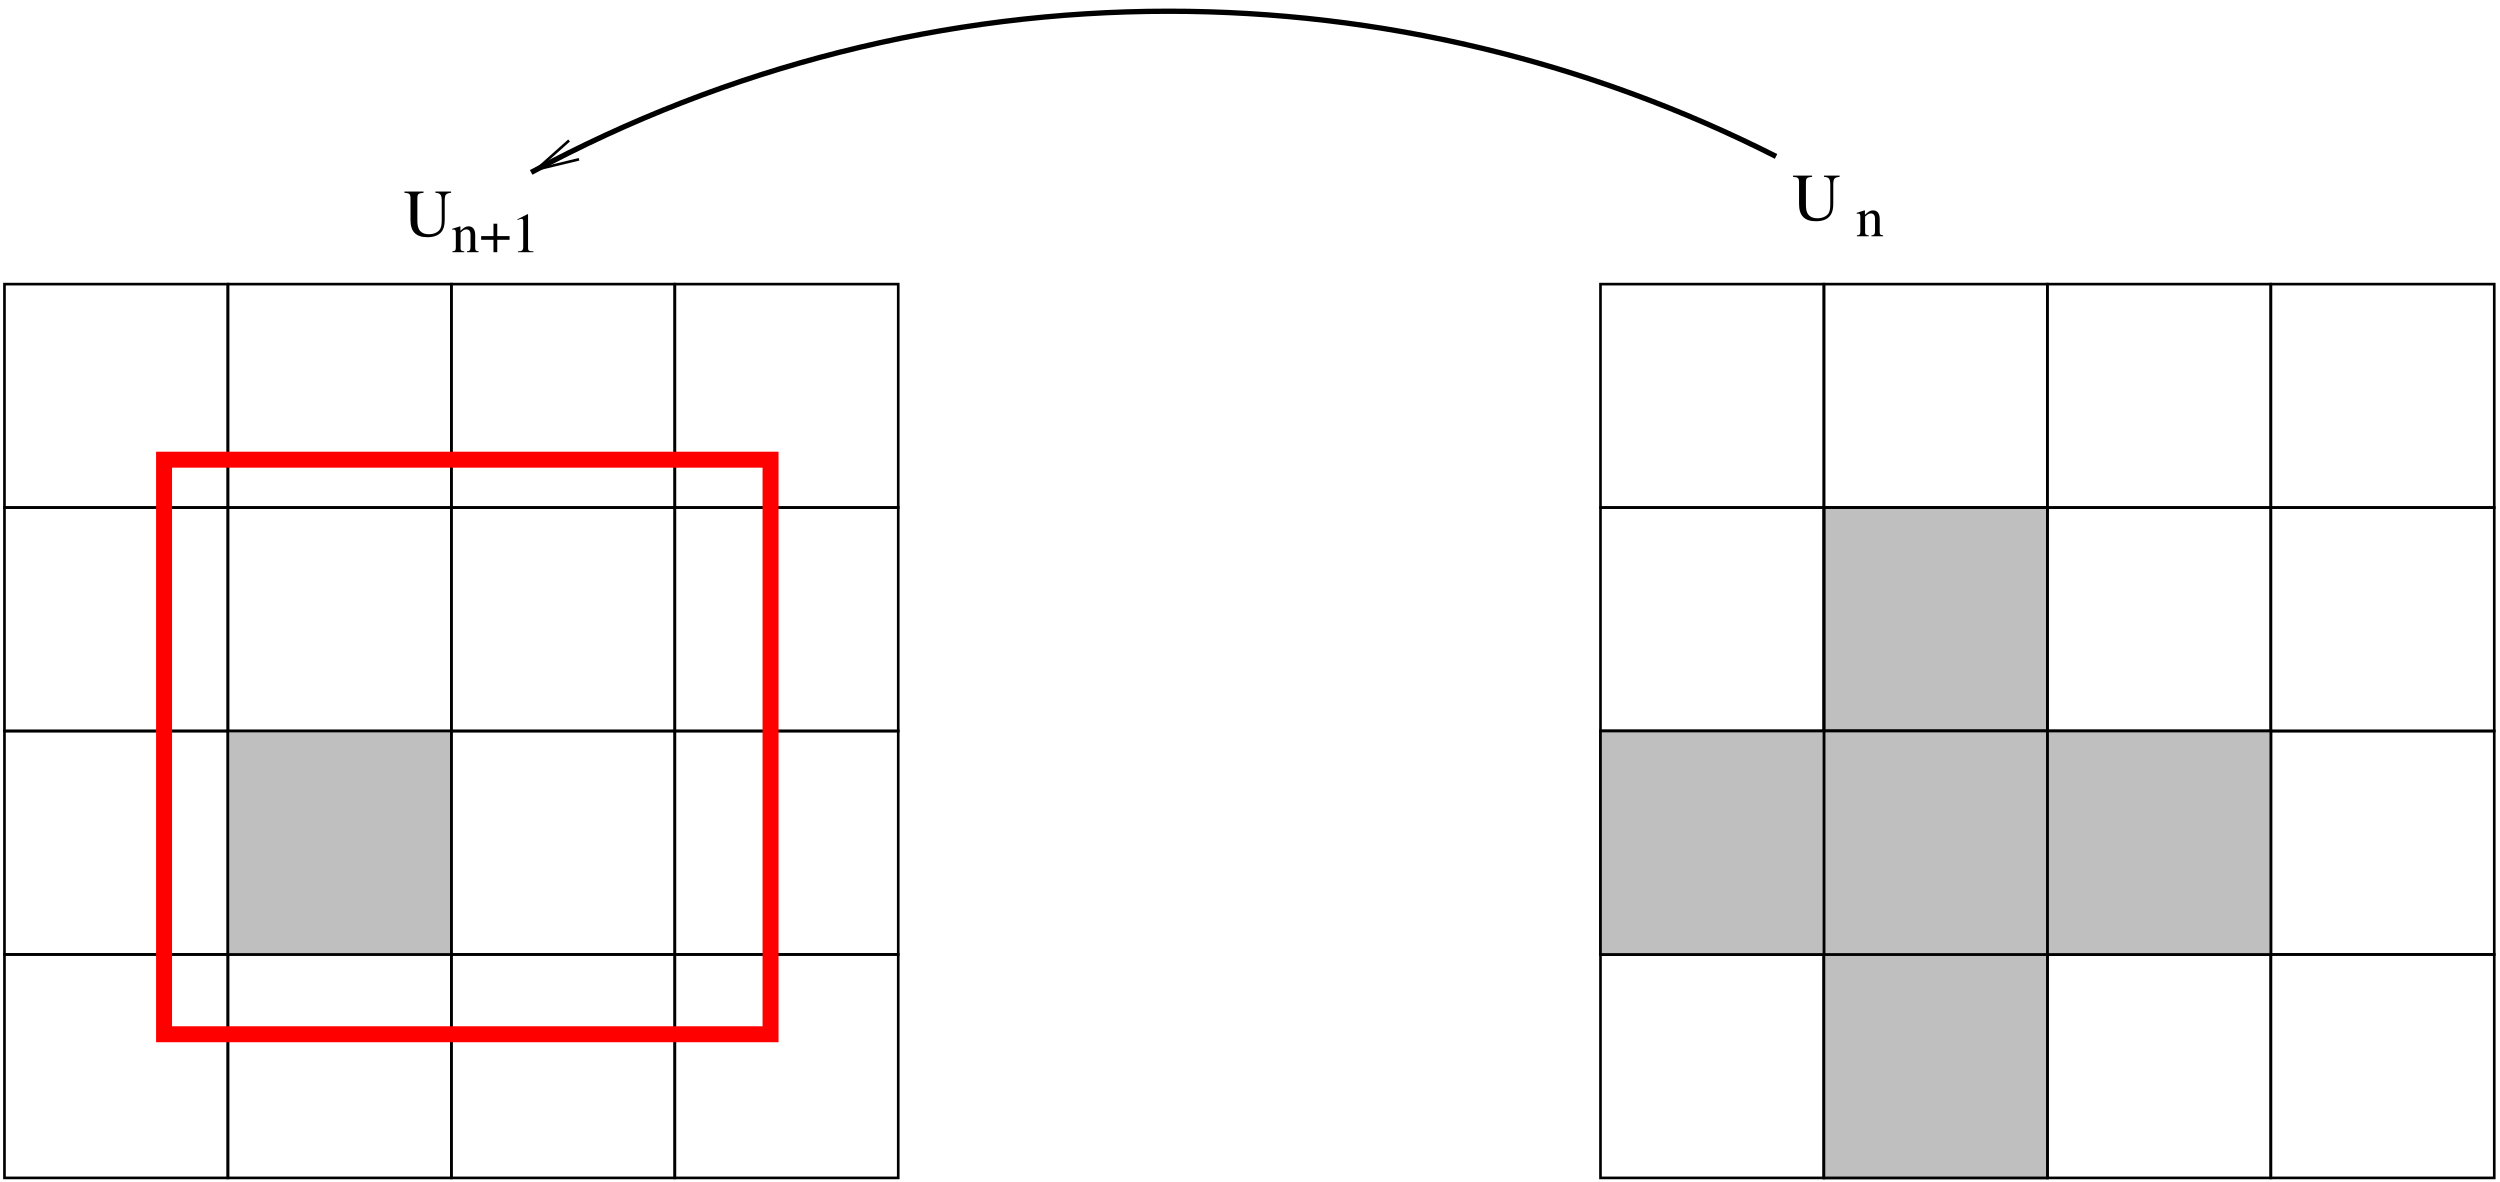 <?xml version="1.0" encoding="UTF-8"?>
<svg xmlns="http://www.w3.org/2000/svg" xmlns:xlink="http://www.w3.org/1999/xlink" width="444pt" height="210pt" viewBox="0 0 444 210" version="1.1">
<defs>
<g>
<symbol overflow="visible" id="glyph0-0">
<path style="stroke:none;" d=""/>
</symbol>
<symbol overflow="visible" id="glyph0-1">
<path style="stroke:none;" d="M 7.328 -6.188 C 7.328 -7.406 7.469 -7.594 8.453 -7.719 L 8.453 -7.938 L 5.672 -7.938 L 5.672 -7.719 C 6.609 -7.641 6.797 -7.375 6.797 -6.188 L 6.797 -2.938 C 6.797 -2.125 6.719 -1.672 6.531 -1.312 C 6.203 -0.734 5.438 -0.359 4.531 -0.359 C 3.688 -0.359 3.094 -0.641 2.766 -1.219 C 2.562 -1.594 2.469 -2.047 2.469 -2.797 L 2.469 -6.641 C 2.469 -7.5 2.609 -7.625 3.562 -7.719 L 3.562 -7.938 L 0.172 -7.938 L 0.172 -7.719 C 1.109 -7.641 1.25 -7.516 1.25 -6.641 L 1.25 -2.891 C 1.25 -0.812 2.219 0.172 4.266 0.172 C 5.562 0.172 6.469 -0.25 6.938 -1.062 C 7.219 -1.578 7.328 -2.125 7.328 -3.047 Z M 7.328 -6.188 "/>
</symbol>
<symbol overflow="visible" id="glyph1-0">
<path style="stroke:none;" d=""/>
</symbol>
<symbol overflow="visible" id="glyph1-1">
<path style="stroke:none;" d="M 0.156 -3.984 C 0.219 -4.016 0.312 -4.016 0.438 -4.016 C 0.703 -4.016 0.797 -3.875 0.797 -3.375 L 0.797 -0.906 C 0.797 -0.328 0.688 -0.188 0.188 -0.156 L 0.188 0 L 2.297 0 L 2.297 -0.156 C 1.797 -0.188 1.641 -0.312 1.641 -0.672 L 1.641 -3.484 C 2.125 -3.938 2.344 -4.047 2.672 -4.047 C 3.156 -4.047 3.406 -3.734 3.406 -3.078 L 3.406 -0.984 C 3.406 -0.359 3.266 -0.188 2.766 -0.156 L 2.766 0 L 4.844 0 L 4.844 -0.156 C 4.359 -0.203 4.234 -0.312 4.234 -0.812 L 4.234 -3.094 C 4.234 -4.047 3.797 -4.594 3.062 -4.594 C 2.594 -4.594 2.297 -4.438 1.609 -3.797 L 1.609 -4.578 L 1.547 -4.594 C 1.047 -4.422 0.703 -4.312 0.156 -4.156 Z M 0.156 -3.984 "/>
</symbol>
<symbol overflow="visible" id="glyph1-2">
<path style="stroke:none;" d="M 2.484 -2.859 L 0.297 -2.859 L 0.297 -2.203 L 2.484 -2.203 L 2.484 0 L 3.156 0 L 3.156 -2.203 L 5.344 -2.203 L 5.344 -2.859 L 3.156 -2.859 L 3.156 -5.062 L 2.484 -5.062 Z M 2.484 -2.859 "/>
</symbol>
<symbol overflow="visible" id="glyph1-3">
<path style="stroke:none;" d="M 2.906 -6.766 L 1.109 -5.844 L 1.109 -5.703 C 1.234 -5.766 1.344 -5.797 1.375 -5.812 C 1.562 -5.891 1.734 -5.938 1.828 -5.938 C 2.047 -5.938 2.125 -5.781 2.125 -5.453 L 2.125 -0.938 C 2.125 -0.594 2.047 -0.375 1.891 -0.281 C 1.734 -0.188 1.594 -0.156 1.188 -0.156 L 1.188 0 L 3.938 0 L 3.938 -0.156 C 3.156 -0.156 2.984 -0.266 2.984 -0.734 L 2.984 -6.734 Z M 2.906 -6.766 "/>
</symbol>
</g>
<clipPath id="clip1">
  <path d="M 80 0 L 329 0 L 329 44 L 80 44 Z M 80 0 "/>
</clipPath>
<clipPath id="clip2">
  <path d="M 0 0 L 0 210 L 444 210 L 444 0 Z M 101.07 24.949 L 92.566 29.359 L 94.332 32.695 L 102.836 28.289 L 95.277 30.113 Z M 101.07 24.949 "/>
</clipPath>
</defs>
<g id="surface1">
<path style="fill-rule:evenodd;fill:rgb(75%,75%,75%);fill-opacity:1;stroke-width:4.724;stroke-linecap:butt;stroke-linejoin:miter;stroke:rgb(0%,0%,0%);stroke-opacity:1;stroke-miterlimit:10;" d="M 3239.297 801.719 L 3636.133 801.719 L 3636.133 1198.555 L 3239.297 1198.555 Z M 3239.297 801.719 " transform="matrix(0.1,0,0,-0.1,0,210)"/>
<path style="fill:none;stroke-width:4.724;stroke-linecap:butt;stroke-linejoin:miter;stroke:rgb(0%,0%,0%);stroke-opacity:1;stroke-miterlimit:10;" d="M 2842.461 1198.555 L 3239.297 1198.555 L 3239.297 1595.391 L 2842.461 1595.391 Z M 2842.461 1198.555 " transform="matrix(0.1,0,0,-0.1,0,210)"/>
<path style="fill:none;stroke-width:4.724;stroke-linecap:butt;stroke-linejoin:miter;stroke:rgb(0%,0%,0%);stroke-opacity:1;stroke-miterlimit:10;" d="M 2842.461 801.719 L 3239.297 801.719 L 3239.297 1198.555 L 2842.461 1198.555 Z M 2842.461 801.719 " transform="matrix(0.1,0,0,-0.1,0,210)"/>
<path style="fill:none;stroke-width:4.724;stroke-linecap:butt;stroke-linejoin:miter;stroke:rgb(0%,0%,0%);stroke-opacity:1;stroke-miterlimit:10;" d="M 2842.461 404.883 L 3239.297 404.883 L 3239.297 801.719 L 2842.461 801.719 Z M 2842.461 404.883 " transform="matrix(0.1,0,0,-0.1,0,210)"/>
<path style="fill:none;stroke-width:4.724;stroke-linecap:butt;stroke-linejoin:miter;stroke:rgb(0%,0%,0%);stroke-opacity:1;stroke-miterlimit:10;" d="M 2842.461 8.047 L 3239.297 8.047 L 3239.297 404.883 L 2842.461 404.883 Z M 2842.461 8.047 " transform="matrix(0.1,0,0,-0.1,0,210)"/>
<path style="fill:none;stroke-width:4.724;stroke-linecap:butt;stroke-linejoin:miter;stroke:rgb(0%,0%,0%);stroke-opacity:1;stroke-miterlimit:10;" d="M 3239.297 1198.555 L 3636.133 1198.555 L 3636.133 1595.391 L 3239.297 1595.391 Z M 3239.297 1198.555 " transform="matrix(0.1,0,0,-0.1,0,210)"/>
<path style="fill:none;stroke-width:4.724;stroke-linecap:butt;stroke-linejoin:miter;stroke:rgb(0%,0%,0%);stroke-opacity:1;stroke-miterlimit:10;" d="M 3239.297 801.719 L 3636.133 801.719 L 3636.133 1198.555 L 3239.297 1198.555 Z M 3239.297 801.719 " transform="matrix(0.1,0,0,-0.1,0,210)"/>
<path style="fill:none;stroke-width:4.724;stroke-linecap:butt;stroke-linejoin:miter;stroke:rgb(0%,0%,0%);stroke-opacity:1;stroke-miterlimit:10;" d="M 3239.297 404.883 L 3636.133 404.883 L 3636.133 801.719 L 3239.297 801.719 Z M 3239.297 404.883 " transform="matrix(0.1,0,0,-0.1,0,210)"/>
<path style="fill:none;stroke-width:4.724;stroke-linecap:butt;stroke-linejoin:miter;stroke:rgb(0%,0%,0%);stroke-opacity:1;stroke-miterlimit:10;" d="M 3239.297 8.047 L 3636.133 8.047 L 3636.133 404.883 L 3239.297 404.883 Z M 3239.297 8.047 " transform="matrix(0.1,0,0,-0.1,0,210)"/>
<path style="fill:none;stroke-width:4.724;stroke-linecap:butt;stroke-linejoin:miter;stroke:rgb(0%,0%,0%);stroke-opacity:1;stroke-miterlimit:10;" d="M 3636.133 1198.555 L 4032.969 1198.555 L 4032.969 1595.391 L 3636.133 1595.391 Z M 3636.133 1198.555 " transform="matrix(0.1,0,0,-0.1,0,210)"/>
<path style="fill:none;stroke-width:4.724;stroke-linecap:butt;stroke-linejoin:miter;stroke:rgb(0%,0%,0%);stroke-opacity:1;stroke-miterlimit:10;" d="M 3636.133 801.719 L 4032.969 801.719 L 4032.969 1198.555 L 3636.133 1198.555 Z M 3636.133 801.719 " transform="matrix(0.1,0,0,-0.1,0,210)"/>
<path style="fill:none;stroke-width:4.724;stroke-linecap:butt;stroke-linejoin:miter;stroke:rgb(0%,0%,0%);stroke-opacity:1;stroke-miterlimit:10;" d="M 3636.133 404.883 L 4032.969 404.883 L 4032.969 801.719 L 3636.133 801.719 Z M 3636.133 404.883 " transform="matrix(0.1,0,0,-0.1,0,210)"/>
<path style="fill:none;stroke-width:4.724;stroke-linecap:butt;stroke-linejoin:miter;stroke:rgb(0%,0%,0%);stroke-opacity:1;stroke-miterlimit:10;" d="M 3636.133 8.047 L 4032.969 8.047 L 4032.969 404.883 L 3636.133 404.883 Z M 3636.133 8.047 " transform="matrix(0.1,0,0,-0.1,0,210)"/>
<path style="fill:none;stroke-width:4.724;stroke-linecap:butt;stroke-linejoin:miter;stroke:rgb(0%,0%,0%);stroke-opacity:1;stroke-miterlimit:10;" d="M 4032.969 1198.555 L 4429.805 1198.555 L 4429.805 1595.391 L 4032.969 1595.391 Z M 4032.969 1198.555 " transform="matrix(0.1,0,0,-0.1,0,210)"/>
<path style="fill:none;stroke-width:4.724;stroke-linecap:butt;stroke-linejoin:miter;stroke:rgb(0%,0%,0%);stroke-opacity:1;stroke-miterlimit:10;" d="M 4032.969 801.719 L 4429.805 801.719 L 4429.805 1198.555 L 4032.969 1198.555 Z M 4032.969 801.719 " transform="matrix(0.1,0,0,-0.1,0,210)"/>
<path style="fill:none;stroke-width:4.724;stroke-linecap:butt;stroke-linejoin:miter;stroke:rgb(0%,0%,0%);stroke-opacity:1;stroke-miterlimit:10;" d="M 4032.969 404.883 L 4429.805 404.883 L 4429.805 801.719 L 4032.969 801.719 Z M 4032.969 404.883 " transform="matrix(0.1,0,0,-0.1,0,210)"/>
<path style="fill:none;stroke-width:4.724;stroke-linecap:butt;stroke-linejoin:miter;stroke:rgb(0%,0%,0%);stroke-opacity:1;stroke-miterlimit:10;" d="M 4032.969 8.047 L 4429.805 8.047 L 4429.805 404.883 L 4032.969 404.883 Z M 4032.969 8.047 " transform="matrix(0.1,0,0,-0.1,0,210)"/>
<g clip-path="url(#clip1)" clip-rule="nonzero">
<g clip-path="url(#clip2)" clip-rule="evenodd">
<path style="fill:none;stroke-width:9.448;stroke-linecap:butt;stroke-linejoin:miter;stroke:rgb(0%,0%,0%);stroke-opacity:1;stroke-miterlimit:10;" d="M 3154.258 1822.188 C 2820.078 1991.719 2450.625 2080.039 2075.859 2080.039 C 1680.469 2080.039 1291.25 1981.68 943.32 1793.828 " transform="matrix(0.1,0,0,-0.1,0,210)"/>
</g>
</g>
<path style="fill:none;stroke-width:4.724;stroke-linecap:butt;stroke-linejoin:miter;stroke:rgb(0%,0%,0%);stroke-opacity:1;stroke-miterlimit:10;" d="M 1010.703 1850.508 L 952.773 1798.867 L 1028.359 1817.109 " transform="matrix(0.1,0,0,-0.1,0,210)"/>
<path style="fill:none;stroke-width:4.724;stroke-linecap:butt;stroke-linejoin:miter;stroke:rgb(0%,0%,0%);stroke-opacity:1;stroke-miterlimit:10;" d="M 1198.438 1198.555 L 1595.273 1198.555 L 1595.273 1595.391 L 1198.438 1595.391 Z M 1198.438 1198.555 " transform="matrix(0.1,0,0,-0.1,0,210)"/>
<path style="fill:none;stroke-width:4.724;stroke-linecap:butt;stroke-linejoin:miter;stroke:rgb(0%,0%,0%);stroke-opacity:1;stroke-miterlimit:10;" d="M 1198.438 801.719 L 1595.273 801.719 L 1595.273 1198.555 L 1198.438 1198.555 Z M 1198.438 801.719 " transform="matrix(0.1,0,0,-0.1,0,210)"/>
<path style="fill:none;stroke-width:4.724;stroke-linecap:butt;stroke-linejoin:miter;stroke:rgb(0%,0%,0%);stroke-opacity:1;stroke-miterlimit:10;" d="M 1198.438 404.883 L 1595.273 404.883 L 1595.273 801.719 L 1198.438 801.719 Z M 1198.438 404.883 " transform="matrix(0.1,0,0,-0.1,0,210)"/>
<path style="fill:none;stroke-width:4.724;stroke-linecap:butt;stroke-linejoin:miter;stroke:rgb(0%,0%,0%);stroke-opacity:1;stroke-miterlimit:10;" d="M 1198.438 8.047 L 1595.273 8.047 L 1595.273 404.883 L 1198.438 404.883 Z M 1198.438 8.047 " transform="matrix(0.1,0,0,-0.1,0,210)"/>
<path style="fill:none;stroke-width:4.724;stroke-linecap:butt;stroke-linejoin:miter;stroke:rgb(0%,0%,0%);stroke-opacity:1;stroke-miterlimit:10;" d="M 801.602 1198.555 L 1198.438 1198.555 L 1198.438 1595.391 L 801.602 1595.391 Z M 801.602 1198.555 " transform="matrix(0.1,0,0,-0.1,0,210)"/>
<path style="fill:none;stroke-width:4.724;stroke-linecap:butt;stroke-linejoin:miter;stroke:rgb(0%,0%,0%);stroke-opacity:1;stroke-miterlimit:10;" d="M 801.602 801.719 L 1198.438 801.719 L 1198.438 1198.555 L 801.602 1198.555 Z M 801.602 801.719 " transform="matrix(0.1,0,0,-0.1,0,210)"/>
<path style="fill:none;stroke-width:4.724;stroke-linecap:butt;stroke-linejoin:miter;stroke:rgb(0%,0%,0%);stroke-opacity:1;stroke-miterlimit:10;" d="M 404.727 1198.555 L 801.602 1198.555 L 801.602 1595.391 L 404.727 1595.391 Z M 404.727 1198.555 " transform="matrix(0.1,0,0,-0.1,0,210)"/>
<path style="fill:none;stroke-width:4.724;stroke-linecap:butt;stroke-linejoin:miter;stroke:rgb(0%,0%,0%);stroke-opacity:1;stroke-miterlimit:10;" d="M 7.93 1198.555 L 404.766 1198.555 L 404.766 1595.391 L 7.93 1595.391 Z M 7.93 1198.555 " transform="matrix(0.1,0,0,-0.1,0,210)"/>
<path style="fill:none;stroke-width:4.724;stroke-linecap:butt;stroke-linejoin:miter;stroke:rgb(0%,0%,0%);stroke-opacity:1;stroke-miterlimit:10;" d="M 7.93 801.719 L 404.766 801.719 L 404.766 1198.555 L 7.93 1198.555 Z M 7.93 801.719 " transform="matrix(0.1,0,0,-0.1,0,210)"/>
<path style="fill:none;stroke-width:4.724;stroke-linecap:butt;stroke-linejoin:miter;stroke:rgb(0%,0%,0%);stroke-opacity:1;stroke-miterlimit:10;" d="M 7.93 8.047 L 404.766 8.047 L 404.766 404.883 L 7.93 404.883 Z M 7.93 8.047 " transform="matrix(0.1,0,0,-0.1,0,210)"/>
<path style="fill-rule:evenodd;fill:rgb(75%,75%,75%);fill-opacity:1;stroke-width:4.724;stroke-linecap:butt;stroke-linejoin:miter;stroke:rgb(0%,0%,0%);stroke-opacity:1;stroke-miterlimit:10;" d="M 3239.297 8.047 L 3636.133 8.047 L 3636.133 404.883 L 3239.297 404.883 Z M 3239.297 8.047 " transform="matrix(0.1,0,0,-0.1,0,210)"/>
<path style="fill-rule:evenodd;fill:rgb(75%,75%,75%);fill-opacity:1;stroke-width:4.724;stroke-linecap:butt;stroke-linejoin:miter;stroke:rgb(0%,0%,0%);stroke-opacity:1;stroke-miterlimit:10;" d="M 3636.133 404.883 L 4032.969 404.883 L 4032.969 801.719 L 3636.133 801.719 Z M 3636.133 404.883 " transform="matrix(0.1,0,0,-0.1,0,210)"/>
<path style="fill-rule:evenodd;fill:rgb(75%,75%,75%);fill-opacity:1;stroke-width:4.724;stroke-linecap:butt;stroke-linejoin:miter;stroke:rgb(0%,0%,0%);stroke-opacity:1;stroke-miterlimit:10;" d="M 3239.297 404.883 L 3636.133 404.883 L 3636.133 801.719 L 3239.297 801.719 Z M 3239.297 404.883 " transform="matrix(0.1,0,0,-0.1,0,210)"/>
<path style="fill-rule:evenodd;fill:rgb(75%,75%,75%);fill-opacity:1;stroke-width:4.724;stroke-linecap:butt;stroke-linejoin:miter;stroke:rgb(0%,0%,0%);stroke-opacity:1;stroke-miterlimit:10;" d="M 2842.461 404.883 L 3239.297 404.883 L 3239.297 801.719 L 2842.461 801.719 Z M 2842.461 404.883 " transform="matrix(0.1,0,0,-0.1,0,210)"/>
<path style="fill:none;stroke-width:4.724;stroke-linecap:butt;stroke-linejoin:miter;stroke:rgb(0%,0%,0%);stroke-opacity:1;stroke-miterlimit:10;" d="M 801.602 404.883 L 1198.438 404.883 L 1198.438 801.719 L 801.602 801.719 Z M 801.602 404.883 " transform="matrix(0.1,0,0,-0.1,0,210)"/>
<path style="fill:none;stroke-width:4.724;stroke-linecap:butt;stroke-linejoin:miter;stroke:rgb(0%,0%,0%);stroke-opacity:1;stroke-miterlimit:10;" d="M 404.727 801.719 L 801.602 801.719 L 801.602 1198.555 L 404.727 1198.555 Z M 404.727 801.719 " transform="matrix(0.1,0,0,-0.1,0,210)"/>
<path style="fill:none;stroke-width:4.724;stroke-linecap:butt;stroke-linejoin:miter;stroke:rgb(0%,0%,0%);stroke-opacity:1;stroke-miterlimit:10;" d="M 7.93 404.883 L 404.766 404.883 L 404.766 801.719 L 7.93 801.719 Z M 7.93 404.883 " transform="matrix(0.1,0,0,-0.1,0,210)"/>
<path style="fill:none;stroke-width:4.724;stroke-linecap:butt;stroke-linejoin:miter;stroke:rgb(0%,0%,0%);stroke-opacity:1;stroke-miterlimit:10;" d="M 801.602 8.047 L 1198.438 8.047 L 1198.438 404.883 L 801.602 404.883 Z M 801.602 8.047 " transform="matrix(0.1,0,0,-0.1,0,210)"/>
<path style="fill:none;stroke-width:4.724;stroke-linecap:butt;stroke-linejoin:miter;stroke:rgb(0%,0%,0%);stroke-opacity:1;stroke-miterlimit:10;" d="M 404.727 8.047 L 801.602 8.047 L 801.602 404.883 L 404.727 404.883 Z M 404.727 8.047 " transform="matrix(0.1,0,0,-0.1,0,210)"/>
<path style="fill-rule:evenodd;fill:rgb(75%,75%,75%);fill-opacity:1;stroke-width:4.724;stroke-linecap:butt;stroke-linejoin:miter;stroke:rgb(0%,0%,0%);stroke-opacity:1;stroke-miterlimit:10;" d="M 404.727 404.883 L 801.602 404.883 L 801.602 801.719 L 404.727 801.719 Z M 404.727 404.883 " transform="matrix(0.1,0,0,-0.1,0,210)"/>
<path style="fill:none;stroke-width:28.346;stroke-linecap:butt;stroke-linejoin:miter;stroke:rgb(100%,0%,0%);stroke-opacity:1;stroke-miterlimit:10;" d="M 291.367 263.164 L 1368.477 263.164 L 1368.477 1283.594 L 291.367 1283.594 Z M 291.367 263.164 " transform="matrix(0.1,0,0,-0.1,0,210)"/>
<g style="fill:rgb(0%,0%,0%);fill-opacity:1;">
  <use xlink:href="#glyph0-1" x="71.655" y="41.956"/>
</g>
<g style="fill:rgb(0%,0%,0%);fill-opacity:1;">
  <use xlink:href="#glyph1-1" x="80.159" y="44.791"/>
  <use xlink:href="#glyph1-2" x="85.158" y="44.791"/>
  <use xlink:href="#glyph1-3" x="90.798" y="44.791"/>
</g>
<g style="fill:rgb(0%,0%,0%);fill-opacity:1;">
  <use xlink:href="#glyph0-1" x="318.261" y="39.122"/>
</g>
<g style="fill:rgb(0%,0%,0%);fill-opacity:1;">
  <use xlink:href="#glyph1-1" x="329.599" y="41.956"/>
</g>
</g>
</svg>
